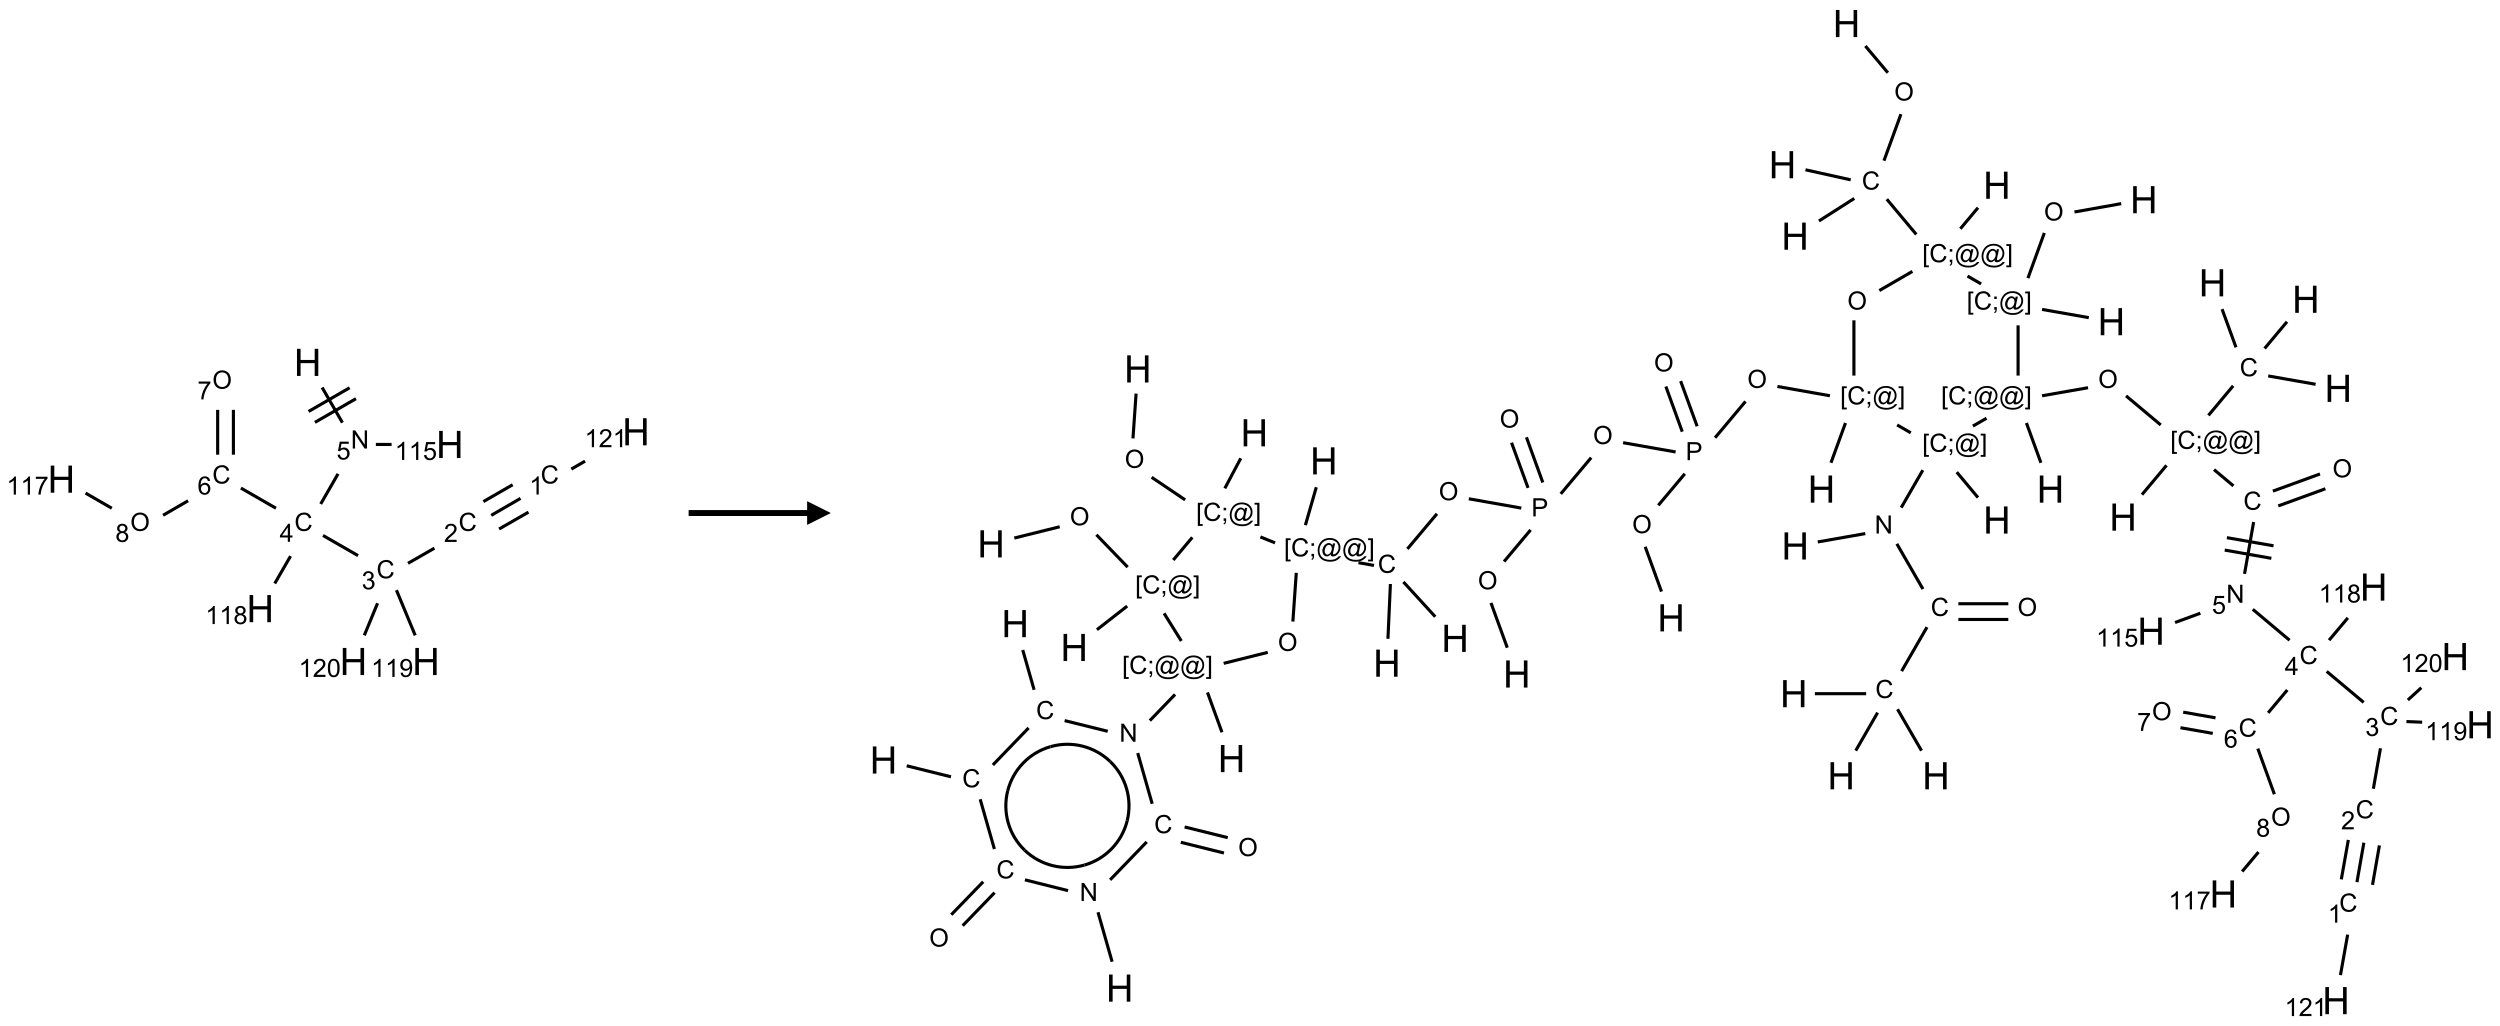 <?xml version="1.0" encoding="UTF-8"?>
<svg xmlns="http://www.w3.org/2000/svg" xmlns:xlink="http://www.w3.org/1999/xlink" width="1055" height="433" viewBox="0 0 1055 433">
<defs>
<g>
<g id="glyph-0-0">
<path d="M 2 0 L 2 -10 L 10 -10 L 10 0 Z M 2.25 -0.25 L 9.75 -0.25 L 9.75 -9.75 L 2.25 -9.75 Z M 2.25 -0.25 "/>
</g>
<g id="glyph-0-1">
<path d="M 1.281 0 L 1.281 -11.453 L 2.797 -11.453 L 2.797 -6.75 L 8.75 -6.75 L 8.75 -11.453 L 10.266 -11.453 L 10.266 0 L 8.75 0 L 8.75 -5.398 L 2.797 -5.398 L 2.797 0 Z M 1.281 0 "/>
</g>
<g id="glyph-1-0">
<path d="M 1.332 0 L 1.332 -6.668 L 6.668 -6.668 L 6.668 0 Z M 1.5 -0.168 L 6.5 -0.168 L 6.5 -6.5 L 1.5 -6.5 Z M 1.5 -0.168 "/>
</g>
<g id="glyph-1-1">
<path d="M 0.812 0 L 0.812 -7.637 L 1.848 -7.637 L 5.859 -1.641 L 5.859 -7.637 L 6.828 -7.637 L 6.828 0 L 5.793 0 L 1.781 -6 L 1.781 0 Z M 0.812 0 "/>
</g>
<g id="glyph-1-2">
<path d="M 0.441 -2 L 1.426 -2.082 C 1.5 -1.605 1.668 -1.242 1.934 -1.004 C 2.199 -0.762 2.52 -0.641 2.895 -0.641 C 3.348 -0.641 3.73 -0.812 4.043 -1.152 C 4.355 -1.492 4.512 -1.941 4.512 -2.504 C 4.512 -3.039 4.359 -3.461 4.059 -3.77 C 3.758 -4.078 3.367 -4.234 2.879 -4.234 C 2.578 -4.234 2.305 -4.164 2.062 -4.027 C 1.82 -3.891 1.629 -3.715 1.488 -3.496 L 0.609 -3.609 L 1.348 -7.531 L 5.145 -7.531 L 5.145 -6.637 L 2.098 -6.637 L 1.688 -4.582 C 2.145 -4.902 2.625 -5.062 3.129 -5.062 C 3.797 -5.062 4.359 -4.832 4.816 -4.371 C 5.277 -3.91 5.504 -3.312 5.504 -2.59 C 5.504 -1.898 5.305 -1.301 4.902 -0.797 C 4.41 -0.18 3.742 0.129 2.895 0.129 C 2.199 0.129 1.633 -0.062 1.195 -0.453 C 0.758 -0.844 0.504 -1.359 0.441 -2 Z M 0.441 -2 "/>
</g>
<g id="glyph-1-3">
<path d="M 6.27 -2.676 L 7.281 -2.422 C 7.07 -1.594 6.688 -0.961 6.137 -0.523 C 5.586 -0.086 4.914 0.129 4.121 0.129 C 3.297 0.129 2.629 -0.039 2.113 -0.371 C 1.598 -0.707 1.203 -1.191 0.934 -1.828 C 0.664 -2.465 0.531 -3.145 0.531 -3.875 C 0.531 -4.672 0.684 -5.363 0.988 -5.957 C 1.293 -6.547 1.723 -6.996 2.285 -7.305 C 2.844 -7.613 3.461 -7.766 4.137 -7.766 C 4.898 -7.766 5.543 -7.57 6.062 -7.184 C 6.582 -6.793 6.945 -6.246 7.152 -5.543 L 6.156 -5.309 C 5.98 -5.863 5.723 -6.266 5.387 -6.52 C 5.051 -6.773 4.625 -6.902 4.113 -6.902 C 3.527 -6.902 3.039 -6.762 2.645 -6.48 C 2.25 -6.199 1.973 -5.82 1.812 -5.348 C 1.652 -4.871 1.574 -4.383 1.574 -3.879 C 1.574 -3.23 1.668 -2.664 1.855 -2.18 C 2.047 -1.695 2.34 -1.332 2.738 -1.094 C 3.137 -0.855 3.57 -0.734 4.035 -0.734 C 4.602 -0.734 5.082 -0.898 5.473 -1.223 C 5.867 -1.551 6.133 -2.035 6.27 -2.676 Z M 6.27 -2.676 "/>
</g>
<g id="glyph-1-4">
<path d="M 3.449 0 L 3.449 -1.828 L 0.137 -1.828 L 0.137 -2.688 L 3.621 -7.637 L 4.387 -7.637 L 4.387 -2.688 L 5.418 -2.688 L 5.418 -1.828 L 4.387 -1.828 L 4.387 0 Z M 3.449 -2.688 L 3.449 -6.129 L 1.059 -2.688 Z M 3.449 -2.688 "/>
</g>
<g id="glyph-1-5">
<path d="M 0.449 -2.016 L 1.387 -2.141 C 1.492 -1.609 1.676 -1.227 1.934 -0.992 C 2.191 -0.758 2.508 -0.641 2.879 -0.641 C 3.32 -0.641 3.695 -0.793 3.996 -1.098 C 4.301 -1.402 4.453 -1.781 4.453 -2.234 C 4.453 -2.664 4.312 -3.02 4.031 -3.301 C 3.75 -3.578 3.391 -3.719 2.957 -3.719 C 2.781 -3.719 2.562 -3.684 2.297 -3.613 L 2.402 -4.438 C 2.465 -4.43 2.516 -4.426 2.551 -4.426 C 2.949 -4.426 3.312 -4.531 3.629 -4.738 C 3.949 -4.949 4.109 -5.27 4.109 -5.703 C 4.109 -6.047 3.992 -6.332 3.762 -6.559 C 3.527 -6.785 3.227 -6.895 2.859 -6.895 C 2.496 -6.895 2.191 -6.781 1.949 -6.551 C 1.707 -6.324 1.547 -5.98 1.48 -5.52 L 0.543 -5.688 C 0.656 -6.316 0.918 -6.805 1.324 -7.148 C 1.73 -7.492 2.234 -7.668 2.84 -7.668 C 3.254 -7.668 3.641 -7.578 3.988 -7.398 C 4.34 -7.219 4.609 -6.977 4.793 -6.668 C 4.98 -6.359 5.074 -6.031 5.074 -5.684 C 5.074 -5.352 4.984 -5.051 4.809 -4.781 C 4.629 -4.512 4.367 -4.297 4.02 -4.137 C 4.473 -4.031 4.824 -3.816 5.074 -3.488 C 5.324 -3.16 5.449 -2.75 5.449 -2.254 C 5.449 -1.59 5.203 -1.023 4.719 -0.559 C 4.234 -0.098 3.617 0.137 2.875 0.137 C 2.203 0.137 1.648 -0.062 1.207 -0.465 C 0.762 -0.863 0.512 -1.379 0.449 -2.016 Z M 0.449 -2.016 "/>
</g>
<g id="glyph-1-6">
<path d="M 5.371 -0.902 L 5.371 0 L 0.324 0 C 0.316 -0.227 0.352 -0.441 0.434 -0.652 C 0.562 -0.996 0.766 -1.332 1.051 -1.668 C 1.332 -2 1.742 -2.387 2.277 -2.824 C 3.105 -3.504 3.668 -4.043 3.957 -4.441 C 4.25 -4.84 4.395 -5.215 4.395 -5.566 C 4.395 -5.938 4.262 -6.254 3.996 -6.508 C 3.73 -6.762 3.387 -6.891 2.957 -6.891 C 2.508 -6.891 2.145 -6.754 1.875 -6.484 C 1.605 -6.215 1.469 -5.84 1.465 -5.359 L 0.5 -5.457 C 0.566 -6.176 0.812 -6.727 1.246 -7.102 C 1.676 -7.477 2.254 -7.668 2.98 -7.668 C 3.711 -7.668 4.293 -7.465 4.719 -7.059 C 5.145 -6.652 5.359 -6.148 5.359 -5.547 C 5.359 -5.242 5.297 -4.941 5.172 -4.645 C 5.047 -4.352 4.84 -4.039 4.551 -3.715 C 4.262 -3.387 3.777 -2.938 3.105 -2.371 C 2.543 -1.898 2.18 -1.578 2.02 -1.41 C 1.859 -1.242 1.73 -1.07 1.625 -0.902 Z M 5.371 -0.902 "/>
</g>
<g id="glyph-1-7">
<path d="M 3.973 0 L 3.035 0 L 3.035 -5.973 C 2.809 -5.758 2.516 -5.543 2.148 -5.328 C 1.781 -5.113 1.453 -4.953 1.16 -4.844 L 1.16 -5.75 C 1.684 -5.996 2.145 -6.297 2.535 -6.645 C 2.93 -6.996 3.207 -7.336 3.371 -7.668 L 3.973 -7.668 Z M 3.973 0 "/>
</g>
<g id="glyph-1-8">
<path d="M 0.582 -1.766 L 1.484 -1.848 C 1.562 -1.426 1.707 -1.117 1.922 -0.926 C 2.137 -0.734 2.414 -0.641 2.75 -0.641 C 3.039 -0.641 3.289 -0.707 3.508 -0.84 C 3.727 -0.973 3.902 -1.148 4.043 -1.367 C 4.18 -1.586 4.297 -1.887 4.391 -2.262 C 4.484 -2.637 4.531 -3.016 4.531 -3.406 C 4.531 -3.449 4.531 -3.512 4.527 -3.594 C 4.34 -3.297 4.082 -3.055 3.758 -2.867 C 3.434 -2.68 3.082 -2.59 2.703 -2.59 C 2.07 -2.59 1.535 -2.816 1.098 -3.277 C 0.66 -3.734 0.441 -4.34 0.441 -5.09 C 0.441 -5.863 0.672 -6.484 1.129 -6.957 C 1.586 -7.43 2.156 -7.668 2.844 -7.668 C 3.34 -7.668 3.793 -7.531 4.207 -7.266 C 4.617 -7 4.93 -6.617 5.145 -6.121 C 5.355 -5.629 5.465 -4.91 5.465 -3.973 C 5.465 -2.996 5.359 -2.223 5.145 -1.645 C 4.934 -1.066 4.617 -0.625 4.199 -0.324 C 3.781 -0.02 3.293 0.129 2.73 0.129 C 2.133 0.129 1.645 -0.035 1.266 -0.367 C 0.887 -0.699 0.66 -1.164 0.582 -1.766 Z M 4.422 -5.137 C 4.422 -5.676 4.277 -6.102 3.992 -6.418 C 3.707 -6.734 3.359 -6.891 2.957 -6.891 C 2.543 -6.891 2.18 -6.719 1.871 -6.379 C 1.562 -6.039 1.406 -5.598 1.406 -5.059 C 1.406 -4.57 1.555 -4.176 1.848 -3.871 C 2.141 -3.566 2.5 -3.418 2.934 -3.418 C 3.367 -3.418 3.723 -3.57 4.004 -3.871 C 4.281 -4.176 4.422 -4.598 4.422 -5.137 Z M 4.422 -5.137 "/>
</g>
<g id="glyph-1-9">
<path d="M 0.441 -3.766 C 0.441 -4.668 0.535 -5.395 0.723 -5.945 C 0.906 -6.496 1.184 -6.922 1.551 -7.219 C 1.918 -7.516 2.375 -7.668 2.934 -7.668 C 3.344 -7.668 3.703 -7.586 4.012 -7.418 C 4.32 -7.254 4.574 -7.016 4.777 -6.707 C 4.977 -6.395 5.137 -6.016 5.25 -5.57 C 5.363 -5.125 5.422 -4.523 5.422 -3.766 C 5.422 -2.871 5.328 -2.148 5.145 -1.598 C 4.961 -1.047 4.688 -0.621 4.32 -0.32 C 3.953 -0.02 3.492 0.129 2.934 0.129 C 2.195 0.129 1.617 -0.133 1.199 -0.66 C 0.695 -1.297 0.441 -2.332 0.441 -3.766 Z M 1.406 -3.766 C 1.406 -2.512 1.555 -1.68 1.848 -1.262 C 2.141 -0.848 2.5 -0.641 2.934 -0.641 C 3.363 -0.641 3.727 -0.848 4.02 -1.266 C 4.312 -1.684 4.457 -2.516 4.457 -3.766 C 4.457 -5.023 4.312 -5.859 4.02 -6.27 C 3.727 -6.684 3.359 -6.891 2.922 -6.891 C 2.492 -6.891 2.148 -6.707 1.891 -6.344 C 1.566 -5.879 1.406 -5.02 1.406 -3.766 Z M 1.406 -3.766 "/>
</g>
<g id="glyph-1-10">
<path d="M 5.309 -5.766 L 4.375 -5.691 C 4.293 -6.059 4.172 -6.328 4.02 -6.496 C 3.766 -6.762 3.453 -6.895 3.082 -6.895 C 2.785 -6.895 2.523 -6.812 2.297 -6.645 C 2 -6.43 1.77 -6.117 1.598 -5.703 C 1.43 -5.289 1.34 -4.703 1.332 -3.938 C 1.559 -4.281 1.836 -4.535 2.16 -4.703 C 2.488 -4.871 2.828 -4.953 3.188 -4.953 C 3.812 -4.953 4.344 -4.723 4.785 -4.262 C 5.223 -3.801 5.441 -3.207 5.441 -2.48 C 5.441 -2 5.34 -1.555 5.133 -1.145 C 4.926 -0.73 4.641 -0.418 4.281 -0.199 C 3.922 0.02 3.512 0.129 3.051 0.129 C 2.27 0.129 1.633 -0.156 1.141 -0.73 C 0.648 -1.305 0.402 -2.254 0.402 -3.574 C 0.402 -5.051 0.672 -6.121 1.219 -6.793 C 1.695 -7.375 2.336 -7.668 3.141 -7.668 C 3.742 -7.668 4.234 -7.5 4.617 -7.16 C 5 -6.824 5.23 -6.359 5.309 -5.766 Z M 1.48 -2.473 C 1.48 -2.152 1.547 -1.844 1.684 -1.547 C 1.82 -1.25 2.016 -1.027 2.262 -0.871 C 2.508 -0.719 2.766 -0.641 3.035 -0.641 C 3.434 -0.641 3.773 -0.801 4.059 -1.121 C 4.344 -1.441 4.484 -1.875 4.484 -2.422 C 4.484 -2.949 4.344 -3.367 4.062 -3.668 C 3.781 -3.973 3.426 -4.125 3 -4.125 C 2.578 -4.125 2.219 -3.973 1.922 -3.668 C 1.625 -3.363 1.48 -2.969 1.48 -2.473 Z M 1.48 -2.473 "/>
</g>
<g id="glyph-1-11">
<path d="M 0.516 -3.719 C 0.516 -4.984 0.855 -5.977 1.535 -6.695 C 2.215 -7.414 3.094 -7.77 4.172 -7.77 C 4.875 -7.77 5.512 -7.602 6.078 -7.266 C 6.645 -6.93 7.074 -6.461 7.371 -5.855 C 7.668 -5.254 7.816 -4.57 7.816 -3.809 C 7.816 -3.035 7.66 -2.34 7.348 -1.73 C 7.035 -1.117 6.594 -0.656 6.02 -0.34 C 5.449 -0.027 4.828 0.129 4.168 0.129 C 3.449 0.129 2.805 -0.043 2.238 -0.391 C 1.672 -0.738 1.246 -1.211 0.953 -1.812 C 0.66 -2.414 0.516 -3.047 0.516 -3.719 Z M 1.559 -3.703 C 1.559 -2.781 1.805 -2.059 2.301 -1.527 C 2.793 -1 3.414 -0.734 4.16 -0.734 C 4.922 -0.734 5.547 -1 6.039 -1.535 C 6.531 -2.07 6.777 -2.828 6.777 -3.812 C 6.777 -4.434 6.672 -4.977 6.461 -5.441 C 6.25 -5.902 5.945 -6.262 5.539 -6.52 C 5.133 -6.773 4.68 -6.902 4.176 -6.902 C 3.461 -6.902 2.848 -6.656 2.332 -6.164 C 1.816 -5.672 1.559 -4.852 1.559 -3.703 Z M 1.559 -3.703 "/>
</g>
<g id="glyph-1-12">
<path d="M 0.504 -6.637 L 0.504 -7.535 L 5.449 -7.535 L 5.449 -6.809 C 4.961 -6.289 4.48 -5.602 4.004 -4.746 C 3.527 -3.887 3.156 -3.004 2.895 -2.098 C 2.707 -1.461 2.59 -0.762 2.535 0 L 1.574 0 C 1.582 -0.602 1.703 -1.328 1.926 -2.176 C 2.152 -3.027 2.477 -3.848 2.898 -4.637 C 3.32 -5.426 3.77 -6.094 4.246 -6.637 Z M 0.504 -6.637 "/>
</g>
<g id="glyph-1-13">
<path d="M 1.887 -4.141 C 1.496 -4.281 1.207 -4.484 1.02 -4.75 C 0.832 -5.016 0.738 -5.328 0.738 -5.699 C 0.738 -6.254 0.938 -6.719 1.34 -7.098 C 1.738 -7.477 2.27 -7.668 2.934 -7.668 C 3.598 -7.668 4.137 -7.473 4.543 -7.086 C 4.949 -6.699 5.152 -6.227 5.152 -5.672 C 5.152 -5.316 5.059 -5.008 4.871 -4.746 C 4.688 -4.484 4.406 -4.281 4.027 -4.141 C 4.496 -3.988 4.852 -3.742 5.098 -3.402 C 5.34 -3.062 5.465 -2.656 5.465 -2.184 C 5.465 -1.531 5.234 -0.98 4.77 -0.535 C 4.309 -0.09 3.703 0.129 2.949 0.129 C 2.195 0.129 1.586 -0.094 1.125 -0.539 C 0.664 -0.984 0.434 -1.543 0.434 -2.207 C 0.434 -2.703 0.559 -3.121 0.809 -3.457 C 1.062 -3.793 1.422 -4.02 1.887 -4.141 Z M 1.699 -5.73 C 1.699 -5.367 1.812 -5.074 2.047 -4.844 C 2.281 -4.613 2.582 -4.5 2.953 -4.5 C 3.312 -4.5 3.609 -4.613 3.84 -4.84 C 4.07 -5.066 4.188 -5.348 4.188 -5.676 C 4.188 -6.02 4.07 -6.309 3.832 -6.543 C 3.594 -6.777 3.297 -6.895 2.941 -6.895 C 2.586 -6.895 2.289 -6.781 2.051 -6.551 C 1.816 -6.324 1.699 -6.047 1.699 -5.73 Z M 1.395 -2.203 C 1.395 -1.938 1.461 -1.676 1.586 -1.426 C 1.711 -1.176 1.902 -0.984 2.152 -0.848 C 2.402 -0.711 2.672 -0.641 2.957 -0.641 C 3.406 -0.641 3.777 -0.785 4.066 -1.074 C 4.359 -1.363 4.504 -1.727 4.504 -2.172 C 4.504 -2.625 4.355 -2.996 4.055 -3.293 C 3.754 -3.586 3.379 -3.734 2.926 -3.734 C 2.484 -3.734 2.121 -3.59 1.832 -3.297 C 1.543 -3.004 1.395 -2.641 1.395 -2.203 Z M 1.395 -2.203 "/>
</g>
<g id="glyph-1-14">
<path d="M 0.723 2.121 L 0.723 -7.637 L 2.793 -7.637 L 2.793 -6.859 L 1.66 -6.859 L 1.66 1.344 L 2.793 1.344 L 2.793 2.121 Z M 0.723 2.121 "/>
</g>
<g id="glyph-1-15">
<path d="M 0.949 -4.465 L 0.949 -5.531 L 2.016 -5.531 L 2.016 -4.465 Z M 0.949 0 L 0.949 -1.066 L 2.016 -1.066 L 2.016 0 C 2.016 0.391 1.945 0.711 1.809 0.949 C 1.668 1.191 1.449 1.379 1.145 1.512 L 0.887 1.109 C 1.082 1.023 1.23 0.895 1.324 0.727 C 1.418 0.559 1.469 0.316 1.48 0 Z M 0.949 0 "/>
</g>
<g id="glyph-1-16">
<path d="M 6.047 -0.848 C 5.82 -0.59 5.57 -0.379 5.289 -0.223 C 5.008 -0.062 4.73 0.016 4.449 0.016 C 4.141 0.016 3.84 -0.074 3.547 -0.254 C 3.254 -0.434 3.02 -0.715 2.836 -1.09 C 2.652 -1.465 2.562 -1.875 2.562 -2.324 C 2.562 -2.875 2.703 -3.43 2.988 -3.98 C 3.27 -4.535 3.621 -4.953 4.043 -5.23 C 4.461 -5.508 4.871 -5.645 5.266 -5.645 C 5.566 -5.645 5.855 -5.566 6.129 -5.41 C 6.402 -5.25 6.641 -5.012 6.84 -4.688 L 7.016 -5.496 L 7.949 -5.496 L 7.199 -2 C 7.094 -1.516 7.043 -1.246 7.043 -1.191 C 7.043 -1.098 7.078 -1.02 7.148 -0.949 C 7.219 -0.883 7.305 -0.848 7.406 -0.848 C 7.59 -0.848 7.832 -0.953 8.129 -1.168 C 8.527 -1.445 8.84 -1.816 9.07 -2.285 C 9.301 -2.75 9.418 -3.234 9.418 -3.73 C 9.418 -4.309 9.27 -4.852 8.973 -5.355 C 8.676 -5.859 8.23 -6.262 7.645 -6.562 C 7.055 -6.863 6.406 -7.016 5.691 -7.016 C 4.879 -7.016 4.137 -6.824 3.465 -6.445 C 2.793 -6.066 2.273 -5.52 1.902 -4.809 C 1.535 -4.098 1.348 -3.34 1.348 -2.527 C 1.348 -1.676 1.535 -0.941 1.902 -0.328 C 2.273 0.285 2.809 0.742 3.508 1.035 C 4.207 1.328 4.984 1.473 5.832 1.473 C 6.742 1.473 7.504 1.32 8.121 1.016 C 8.734 0.711 9.195 0.34 9.5 -0.098 L 10.441 -0.098 C 10.266 0.266 9.961 0.637 9.531 1.016 C 9.102 1.395 8.59 1.695 7.996 1.914 C 7.402 2.133 6.688 2.246 5.848 2.246 C 5.078 2.246 4.367 2.145 3.715 1.949 C 3.066 1.75 2.512 1.453 2.051 1.055 C 1.594 0.656 1.25 0.199 1.016 -0.316 C 0.723 -0.973 0.578 -1.684 0.578 -2.441 C 0.578 -3.289 0.75 -4.098 1.098 -4.863 C 1.523 -5.805 2.125 -6.527 2.902 -7.027 C 3.684 -7.527 4.629 -7.777 5.738 -7.777 C 6.602 -7.777 7.375 -7.602 8.059 -7.246 C 8.746 -6.895 9.285 -6.371 9.684 -5.672 C 10.02 -5.07 10.188 -4.418 10.188 -3.715 C 10.188 -2.707 9.832 -1.812 9.125 -1.031 C 8.492 -0.328 7.801 0.02 7.051 0.02 C 6.812 0.02 6.617 -0.016 6.473 -0.09 C 6.324 -0.16 6.215 -0.266 6.145 -0.402 C 6.102 -0.488 6.066 -0.637 6.047 -0.848 Z M 3.527 -2.262 C 3.527 -1.785 3.641 -1.414 3.863 -1.152 C 4.09 -0.887 4.348 -0.754 4.641 -0.754 C 4.836 -0.754 5.039 -0.812 5.254 -0.93 C 5.469 -1.047 5.676 -1.219 5.871 -1.449 C 6.066 -1.676 6.23 -1.969 6.355 -2.32 C 6.48 -2.672 6.543 -3.027 6.543 -3.379 C 6.543 -3.852 6.426 -4.219 6.191 -4.48 C 5.957 -4.738 5.672 -4.871 5.332 -4.871 C 5.109 -4.871 4.902 -4.812 4.707 -4.699 C 4.512 -4.586 4.32 -4.406 4.137 -4.156 C 3.953 -3.906 3.805 -3.602 3.691 -3.246 C 3.582 -2.887 3.527 -2.559 3.527 -2.262 Z M 3.527 -2.262 "/>
</g>
<g id="glyph-1-17">
<path d="M 2.27 2.121 L 0.203 2.121 L 0.203 1.344 L 1.332 1.344 L 1.332 -6.859 L 0.203 -6.859 L 0.203 -7.637 L 2.27 -7.637 Z M 2.27 2.121 "/>
</g>
<g id="glyph-1-18">
<path d="M 0.824 0 L 0.824 -7.637 L 3.703 -7.637 C 4.211 -7.637 4.598 -7.609 4.863 -7.562 C 5.238 -7.5 5.555 -7.383 5.809 -7.207 C 6.062 -7.031 6.266 -6.785 6.418 -6.469 C 6.574 -6.152 6.652 -5.805 6.652 -5.426 C 6.652 -4.777 6.445 -4.227 6.031 -3.777 C 5.617 -3.328 4.871 -3.105 3.793 -3.105 L 1.832 -3.105 L 1.832 0 Z M 1.832 -4.004 L 3.809 -4.004 C 4.461 -4.004 4.922 -4.125 5.199 -4.371 C 5.473 -4.613 5.609 -4.953 5.609 -5.395 C 5.609 -5.715 5.527 -5.988 5.367 -6.215 C 5.207 -6.441 4.992 -6.594 4.73 -6.668 C 4.559 -6.711 4.246 -6.734 3.785 -6.734 L 1.832 -6.734 Z M 1.832 -4.004 "/>
</g>
</g>
</defs>
<path fill="none" stroke-width="0.033" stroke-linecap="butt" stroke-linejoin="miter" stroke="rgb(0%, 0%, 0%)" stroke-opacity="1" stroke-miterlimit="10" d="M 2.751 0.265 L 2.965 0.636 " transform="matrix(40, 0, 0, 40, 25.895, 152.92)"/>
<path fill="none" stroke-width="0.033" stroke-linecap="butt" stroke-linejoin="miter" stroke="rgb(0%, 0%, 0%)" stroke-opacity="1" stroke-miterlimit="10" d="M 2.675 0.633 L 3.108 0.383 " transform="matrix(40, 0, 0, 40, 25.895, 152.92)"/>
<path fill="none" stroke-width="0.033" stroke-linecap="butt" stroke-linejoin="miter" stroke="rgb(0%, 0%, 0%)" stroke-opacity="1" stroke-miterlimit="10" d="M 2.608 0.518 L 3.041 0.268 " transform="matrix(40, 0, 0, 40, 25.895, 152.92)"/>
<path fill="none" stroke-width="0.033" stroke-linecap="butt" stroke-linejoin="miter" stroke="rgb(0%, 0%, 0%)" stroke-opacity="1" stroke-miterlimit="10" d="M 2.919 1.176 L 2.736 1.494 " transform="matrix(40, 0, 0, 40, 25.895, 152.92)"/>
<path fill="none" stroke-width="0.033" stroke-linecap="butt" stroke-linejoin="miter" stroke="rgb(0%, 0%, 0%)" stroke-opacity="1" stroke-miterlimit="10" d="M 2.76 1.826 L 3.13 2.039 " transform="matrix(40, 0, 0, 40, 25.895, 152.92)"/>
<path fill="none" stroke-width="0.033" stroke-linecap="butt" stroke-linejoin="miter" stroke="rgb(0%, 0%, 0%)" stroke-opacity="1" stroke-miterlimit="10" d="M 3.657 2.12 L 3.936 1.96 " transform="matrix(40, 0, 0, 40, 25.895, 152.92)"/>
<path fill="none" stroke-width="0.033" stroke-linecap="butt" stroke-linejoin="miter" stroke="rgb(0%, 0%, 0%)" stroke-opacity="1" stroke-miterlimit="10" d="M 4.535 1.614 L 4.844 1.435 " transform="matrix(40, 0, 0, 40, 25.895, 152.92)"/>
<path fill="none" stroke-width="0.033" stroke-linecap="butt" stroke-linejoin="miter" stroke="rgb(0%, 0%, 0%)" stroke-opacity="1" stroke-miterlimit="10" d="M 4.618 1.758 L 4.928 1.58 " transform="matrix(40, 0, 0, 40, 25.895, 152.92)"/>
<path fill="none" stroke-width="0.033" stroke-linecap="butt" stroke-linejoin="miter" stroke="rgb(0%, 0%, 0%)" stroke-opacity="1" stroke-miterlimit="10" d="M 4.452 1.469 L 4.761 1.291 " transform="matrix(40, 0, 0, 40, 25.895, 152.92)"/>
<path fill="none" stroke-width="0.033" stroke-linecap="butt" stroke-linejoin="miter" stroke="rgb(0%, 0%, 0%)" stroke-opacity="1" stroke-miterlimit="10" d="M 5.38 1.126 L 5.525 1.042 " transform="matrix(40, 0, 0, 40, 25.895, 152.92)"/>
<path fill="none" stroke-width="0.033" stroke-linecap="butt" stroke-linejoin="miter" stroke="rgb(0%, 0%, 0%)" stroke-opacity="1" stroke-miterlimit="10" d="M 3.535 2.403 L 3.733 2.88 " transform="matrix(40, 0, 0, 40, 25.895, 152.92)"/>
<path fill="none" stroke-width="0.033" stroke-linecap="butt" stroke-linejoin="miter" stroke="rgb(0%, 0%, 0%)" stroke-opacity="1" stroke-miterlimit="10" d="M 3.336 2.541 L 3.196 2.88 " transform="matrix(40, 0, 0, 40, 25.895, 152.92)"/>
<path fill="none" stroke-width="0.033" stroke-linecap="butt" stroke-linejoin="miter" stroke="rgb(0%, 0%, 0%)" stroke-opacity="1" stroke-miterlimit="10" d="M 2.264 1.539 L 1.894 1.326 " transform="matrix(40, 0, 0, 40, 25.895, 152.92)"/>
<path fill="none" stroke-width="0.033" stroke-linecap="butt" stroke-linejoin="miter" stroke="rgb(0%, 0%, 0%)" stroke-opacity="1" stroke-miterlimit="10" d="M 1.815 0.974 L 1.815 0.501 " transform="matrix(40, 0, 0, 40, 25.895, 152.92)"/>
<path fill="none" stroke-width="0.033" stroke-linecap="butt" stroke-linejoin="miter" stroke="rgb(0%, 0%, 0%)" stroke-opacity="1" stroke-miterlimit="10" d="M 1.649 0.974 L 1.649 0.501 " transform="matrix(40, 0, 0, 40, 25.895, 152.92)"/>
<path fill="none" stroke-width="0.033" stroke-linecap="butt" stroke-linejoin="miter" stroke="rgb(0%, 0%, 0%)" stroke-opacity="1" stroke-miterlimit="10" d="M 1.337 1.46 L 1.073 1.613 " transform="matrix(40, 0, 0, 40, 25.895, 152.92)"/>
<path fill="none" stroke-width="0.033" stroke-linecap="butt" stroke-linejoin="miter" stroke="rgb(0%, 0%, 0%)" stroke-opacity="1" stroke-miterlimit="10" d="M 0.532 1.539 L 0.255 1.379 " transform="matrix(40, 0, 0, 40, 25.895, 152.92)"/>
<path fill="none" stroke-width="0.033" stroke-linecap="butt" stroke-linejoin="miter" stroke="rgb(0%, 0%, 0%)" stroke-opacity="1" stroke-miterlimit="10" d="M 2.418 2.044 L 2.251 2.333 " transform="matrix(40, 0, 0, 40, 25.895, 152.92)"/>
<path fill="none" stroke-width="0.033" stroke-linecap="butt" stroke-linejoin="miter" stroke="rgb(0%, 0%, 0%)" stroke-opacity="1" stroke-miterlimit="10" d="M 3.318 0.866 L 3.484 0.866 " transform="matrix(40, 0, 0, 40, 25.895, 152.92)"/>
<g fill="rgb(0%, 0%, 0%)" fill-opacity="1">
<use xlink:href="#glyph-0-1" x="124.047" y="158.648"/>
</g>
<g fill="rgb(0%, 0%, 0%)" fill-opacity="1">
<use xlink:href="#glyph-1-1" x="148.055" y="189.273"/>
</g>
<g fill="rgb(0%, 0%, 0%)" fill-opacity="1">
<use xlink:href="#glyph-1-2" x="142.023" y="193.91"/>
</g>
<g fill="rgb(0%, 0%, 0%)" fill-opacity="1">
<use xlink:href="#glyph-1-3" x="124.227" y="224.047"/>
</g>
<g fill="rgb(0%, 0%, 0%)" fill-opacity="1">
<use xlink:href="#glyph-1-4" x="118.004" y="228.652"/>
</g>
<g fill="rgb(0%, 0%, 0%)" fill-opacity="1">
<use xlink:href="#glyph-1-3" x="158.867" y="244.047"/>
</g>
<g fill="rgb(0%, 0%, 0%)" fill-opacity="1">
<use xlink:href="#glyph-1-5" x="152.613" y="248.684"/>
</g>
<g fill="rgb(0%, 0%, 0%)" fill-opacity="1">
<use xlink:href="#glyph-1-3" x="193.508" y="224.047"/>
</g>
<g fill="rgb(0%, 0%, 0%)" fill-opacity="1">
<use xlink:href="#glyph-1-6" x="187.336" y="228.684"/>
</g>
<g fill="rgb(0%, 0%, 0%)" fill-opacity="1">
<use xlink:href="#glyph-1-3" x="228.148" y="204.047"/>
</g>
<g fill="rgb(0%, 0%, 0%)" fill-opacity="1">
<use xlink:href="#glyph-1-7" x="223.371" y="208.684"/>
</g>
<g fill="rgb(0%, 0%, 0%)" fill-opacity="1">
<use xlink:href="#glyph-0-1" x="262.609" y="187.93"/>
</g>
<g fill="rgb(0%, 0%, 0%)" fill-opacity="1">
<use xlink:href="#glyph-1-7" x="246.715" y="188.723"/>
<use xlink:href="#glyph-1-6" x="252.647" y="188.723"/>
<use xlink:href="#glyph-1-7" x="258.579" y="188.723"/>
</g>
<g fill="rgb(0%, 0%, 0%)" fill-opacity="1">
<use xlink:href="#glyph-0-1" x="173.992" y="284.883"/>
</g>
<g fill="rgb(0%, 0%, 0%)" fill-opacity="1">
<use xlink:href="#glyph-1-7" x="156.609" y="285.676"/>
<use xlink:href="#glyph-1-7" x="162.542" y="285.676"/>
<use xlink:href="#glyph-1-8" x="168.474" y="285.676"/>
</g>
<g fill="rgb(0%, 0%, 0%)" fill-opacity="1">
<use xlink:href="#glyph-0-1" x="143.379" y="284.883"/>
</g>
<g fill="rgb(0%, 0%, 0%)" fill-opacity="1">
<use xlink:href="#glyph-1-7" x="126.039" y="285.676"/>
<use xlink:href="#glyph-1-6" x="131.971" y="285.676"/>
<use xlink:href="#glyph-1-9" x="137.904" y="285.676"/>
</g>
<g fill="rgb(0%, 0%, 0%)" fill-opacity="1">
<use xlink:href="#glyph-1-3" x="89.582" y="204.047"/>
</g>
<g fill="rgb(0%, 0%, 0%)" fill-opacity="1">
<use xlink:href="#glyph-1-10" x="83.336" y="208.684"/>
</g>
<g fill="rgb(0%, 0%, 0%)" fill-opacity="1">
<use xlink:href="#glyph-1-11" x="89.598" y="164.051"/>
</g>
<g fill="rgb(0%, 0%, 0%)" fill-opacity="1">
<use xlink:href="#glyph-1-12" x="83.332" y="168.555"/>
</g>
<g fill="rgb(0%, 0%, 0%)" fill-opacity="1">
<use xlink:href="#glyph-1-11" x="54.957" y="224.051"/>
</g>
<g fill="rgb(0%, 0%, 0%)" fill-opacity="1">
<use xlink:href="#glyph-1-13" x="48.676" y="228.684"/>
</g>
<g fill="rgb(0%, 0%, 0%)" fill-opacity="1">
<use xlink:href="#glyph-0-1" x="20.121" y="207.93"/>
</g>
<g fill="rgb(0%, 0%, 0%)" fill-opacity="1">
<use xlink:href="#glyph-1-7" x="2.754" y="208.723"/>
<use xlink:href="#glyph-1-7" x="8.686" y="208.723"/>
<use xlink:href="#glyph-1-12" x="14.618" y="208.723"/>
</g>
<g fill="rgb(0%, 0%, 0%)" fill-opacity="1">
<use xlink:href="#glyph-0-1" x="104.047" y="262.57"/>
</g>
<g fill="rgb(0%, 0%, 0%)" fill-opacity="1">
<use xlink:href="#glyph-1-7" x="86.664" y="263.363"/>
<use xlink:href="#glyph-1-7" x="92.596" y="263.363"/>
<use xlink:href="#glyph-1-13" x="98.529" y="263.363"/>
</g>
<g fill="rgb(0%, 0%, 0%)" fill-opacity="1">
<use xlink:href="#glyph-0-1" x="184.047" y="193.289"/>
</g>
<g fill="rgb(0%, 0%, 0%)" fill-opacity="1">
<use xlink:href="#glyph-1-7" x="166.621" y="194.082"/>
<use xlink:href="#glyph-1-7" x="172.553" y="194.082"/>
<use xlink:href="#glyph-1-2" x="178.486" y="194.082"/>
</g>
<path fill-rule="nonzero" fill="rgb(0%, 0%, 0%)" fill-opacity="1" d="M 290.605 217.75 L 340.605 217.75 L 340.605 221.5 L 350.605 216.5 L 340.605 211.5 L 340.605 215.25 L 290.605 215.25 "/>
<path fill="none" stroke-width="0.033" stroke-linecap="butt" stroke-linejoin="miter" stroke="rgb(0%, 0%, 0%)" stroke-opacity="1" stroke-miterlimit="10" d="M 10.359 0.237 L 10.596 0.519 " transform="matrix(40, 0, 0, 40, 372.832, 9.934)"/>
<path fill="none" stroke-width="0.033" stroke-linecap="butt" stroke-linejoin="miter" stroke="rgb(0%, 0%, 0%)" stroke-opacity="1" stroke-miterlimit="10" d="M 10.734 0.956 L 10.555 1.447 " transform="matrix(40, 0, 0, 40, 372.832, 9.934)"/>
<path fill="none" stroke-width="0.033" stroke-linecap="butt" stroke-linejoin="miter" stroke="rgb(0%, 0%, 0%)" stroke-opacity="1" stroke-miterlimit="10" d="M 10.242 1.845 L 9.869 2.083 " transform="matrix(40, 0, 0, 40, 372.832, 9.934)"/>
<path fill="none" stroke-width="0.033" stroke-linecap="butt" stroke-linejoin="miter" stroke="rgb(0%, 0%, 0%)" stroke-opacity="1" stroke-miterlimit="10" d="M 10.204 1.649 L 9.727 1.543 " transform="matrix(40, 0, 0, 40, 372.832, 9.934)"/>
<path fill="none" stroke-width="0.033" stroke-linecap="butt" stroke-linejoin="miter" stroke="rgb(0%, 0%, 0%)" stroke-opacity="1" stroke-miterlimit="10" d="M 10.585 1.853 L 10.896 2.225 " transform="matrix(40, 0, 0, 40, 372.832, 9.934)"/>
<path fill="none" stroke-width="0.033" stroke-linecap="butt" stroke-linejoin="miter" stroke="rgb(0%, 0%, 0%)" stroke-opacity="1" stroke-miterlimit="10" d="M 11.361 2.165 L 11.547 1.943 " transform="matrix(40, 0, 0, 40, 372.832, 9.934)"/>
<path fill="none" stroke-width="0.033" stroke-linecap="butt" stroke-linejoin="miter" stroke="rgb(0%, 0%, 0%)" stroke-opacity="1" stroke-miterlimit="10" d="M 10.855 2.615 L 10.506 2.817 " transform="matrix(40, 0, 0, 40, 372.832, 9.934)"/>
<path fill="none" stroke-width="0.033" stroke-linecap="butt" stroke-linejoin="miter" stroke="rgb(0%, 0%, 0%)" stroke-opacity="1" stroke-miterlimit="10" d="M 10.238 3.131 L 10.238 3.714 " transform="matrix(40, 0, 0, 40, 372.832, 9.934)"/>
<path fill="none" stroke-width="0.033" stroke-linecap="butt" stroke-linejoin="miter" stroke="rgb(0%, 0%, 0%)" stroke-opacity="1" stroke-miterlimit="10" d="M 10.149 4.214 L 9.996 4.634 " transform="matrix(40, 0, 0, 40, 372.832, 9.934)"/>
<path fill="none" stroke-width="0.033" stroke-linecap="butt" stroke-linejoin="miter" stroke="rgb(0%, 0%, 0%)" stroke-opacity="1" stroke-miterlimit="10" d="M 9.985 3.927 L 9.431 3.829 " transform="matrix(40, 0, 0, 40, 372.832, 9.934)"/>
<path fill="none" stroke-width="0.033" stroke-linecap="butt" stroke-linejoin="miter" stroke="rgb(0%, 0%, 0%)" stroke-opacity="1" stroke-miterlimit="10" d="M 9.094 3.987 L 8.773 4.37 " transform="matrix(40, 0, 0, 40, 372.832, 9.934)"/>
<path fill="none" stroke-width="0.033" stroke-linecap="butt" stroke-linejoin="miter" stroke="rgb(0%, 0%, 0%)" stroke-opacity="1" stroke-miterlimit="10" d="M 8.584 4.249 L 8.41 3.772 " transform="matrix(40, 0, 0, 40, 372.832, 9.934)"/>
<path fill="none" stroke-width="0.033" stroke-linecap="butt" stroke-linejoin="miter" stroke="rgb(0%, 0%, 0%)" stroke-opacity="1" stroke-miterlimit="10" d="M 8.427 4.306 L 8.254 3.829 " transform="matrix(40, 0, 0, 40, 372.832, 9.934)"/>
<path fill="none" stroke-width="0.033" stroke-linecap="butt" stroke-linejoin="miter" stroke="rgb(0%, 0%, 0%)" stroke-opacity="1" stroke-miterlimit="10" d="M 8.454 4.75 L 8.174 5.083 " transform="matrix(40, 0, 0, 40, 372.832, 9.934)"/>
<path fill="none" stroke-width="0.033" stroke-linecap="butt" stroke-linejoin="miter" stroke="rgb(0%, 0%, 0%)" stroke-opacity="1" stroke-miterlimit="10" d="M 8.036 5.52 L 8.208 5.993 " transform="matrix(40, 0, 0, 40, 372.832, 9.934)"/>
<path fill="none" stroke-width="0.033" stroke-linecap="butt" stroke-linejoin="miter" stroke="rgb(0%, 0%, 0%)" stroke-opacity="1" stroke-miterlimit="10" d="M 8.357 4.52 L 7.803 4.422 " transform="matrix(40, 0, 0, 40, 372.832, 9.934)"/>
<path fill="none" stroke-width="0.033" stroke-linecap="butt" stroke-linejoin="miter" stroke="rgb(0%, 0%, 0%)" stroke-opacity="1" stroke-miterlimit="10" d="M 7.466 4.58 L 7.145 4.962 " transform="matrix(40, 0, 0, 40, 372.832, 9.934)"/>
<path fill="none" stroke-width="0.033" stroke-linecap="butt" stroke-linejoin="miter" stroke="rgb(0%, 0%, 0%)" stroke-opacity="1" stroke-miterlimit="10" d="M 6.956 4.842 L 6.783 4.365 " transform="matrix(40, 0, 0, 40, 372.832, 9.934)"/>
<path fill="none" stroke-width="0.033" stroke-linecap="butt" stroke-linejoin="miter" stroke="rgb(0%, 0%, 0%)" stroke-opacity="1" stroke-miterlimit="10" d="M 6.8 4.899 L 6.626 4.422 " transform="matrix(40, 0, 0, 40, 372.832, 9.934)"/>
<path fill="none" stroke-width="0.033" stroke-linecap="butt" stroke-linejoin="miter" stroke="rgb(0%, 0%, 0%)" stroke-opacity="1" stroke-miterlimit="10" d="M 6.827 5.342 L 6.547 5.676 " transform="matrix(40, 0, 0, 40, 372.832, 9.934)"/>
<path fill="none" stroke-width="0.033" stroke-linecap="butt" stroke-linejoin="miter" stroke="rgb(0%, 0%, 0%)" stroke-opacity="1" stroke-miterlimit="10" d="M 6.409 6.112 L 6.581 6.585 " transform="matrix(40, 0, 0, 40, 372.832, 9.934)"/>
<path fill="none" stroke-width="0.033" stroke-linecap="butt" stroke-linejoin="miter" stroke="rgb(0%, 0%, 0%)" stroke-opacity="1" stroke-miterlimit="10" d="M 6.729 5.112 L 6.175 5.014 " transform="matrix(40, 0, 0, 40, 372.832, 9.934)"/>
<path fill="none" stroke-width="0.033" stroke-linecap="butt" stroke-linejoin="miter" stroke="rgb(0%, 0%, 0%)" stroke-opacity="1" stroke-miterlimit="10" d="M 5.839 5.172 L 5.527 5.543 " transform="matrix(40, 0, 0, 40, 372.832, 9.934)"/>
<path fill="none" stroke-width="0.033" stroke-linecap="butt" stroke-linejoin="miter" stroke="rgb(0%, 0%, 0%)" stroke-opacity="1" stroke-miterlimit="10" d="M 5.348 5.913 L 5.322 6.491 " transform="matrix(40, 0, 0, 40, 372.832, 9.934)"/>
<path fill="none" stroke-width="0.033" stroke-linecap="butt" stroke-linejoin="miter" stroke="rgb(0%, 0%, 0%)" stroke-opacity="1" stroke-miterlimit="10" d="M 5.485 5.891 L 5.821 6.258 " transform="matrix(40, 0, 0, 40, 372.832, 9.934)"/>
<path fill="none" stroke-width="0.033" stroke-linecap="butt" stroke-linejoin="miter" stroke="rgb(0%, 0%, 0%)" stroke-opacity="1" stroke-miterlimit="10" d="M 5.175 5.717 L 5.011 5.688 " transform="matrix(40, 0, 0, 40, 372.832, 9.934)"/>
<path fill="none" stroke-width="0.033" stroke-linecap="butt" stroke-linejoin="miter" stroke="rgb(0%, 0%, 0%)" stroke-opacity="1" stroke-miterlimit="10" d="M 4.451 5.292 L 4.566 4.892 " transform="matrix(40, 0, 0, 40, 372.832, 9.934)"/>
<path fill="none" stroke-width="0.033" stroke-linecap="butt" stroke-linejoin="miter" stroke="rgb(0%, 0%, 0%)" stroke-opacity="1" stroke-miterlimit="10" d="M 4.355 5.795 L 4.319 6.309 " transform="matrix(40, 0, 0, 40, 372.832, 9.934)"/>
<path fill="none" stroke-width="0.033" stroke-linecap="butt" stroke-linejoin="miter" stroke="rgb(0%, 0%, 0%)" stroke-opacity="1" stroke-miterlimit="10" d="M 4.054 6.634 L 3.589 6.75 " transform="matrix(40, 0, 0, 40, 372.832, 9.934)"/>
<path fill="none" stroke-width="0.033" stroke-linecap="butt" stroke-linejoin="miter" stroke="rgb(0%, 0%, 0%)" stroke-opacity="1" stroke-miterlimit="10" d="M 3.418 7.057 L 3.571 7.477 " transform="matrix(40, 0, 0, 40, 372.832, 9.934)"/>
<path fill="none" stroke-width="0.033" stroke-linecap="butt" stroke-linejoin="miter" stroke="rgb(0%, 0%, 0%)" stroke-opacity="1" stroke-miterlimit="10" d="M 3.076 7.078 L 2.81 7.354 " transform="matrix(40, 0, 0, 40, 372.832, 9.934)"/>
<path fill="none" stroke-width="0.033" stroke-linecap="butt" stroke-linejoin="miter" stroke="rgb(0%, 0%, 0%)" stroke-opacity="1" stroke-miterlimit="10" d="M 2.366 7.467 L 1.911 7.354 " transform="matrix(40, 0, 0, 40, 372.832, 9.934)"/>
<path fill="none" stroke-width="0.033" stroke-linecap="butt" stroke-linejoin="miter" stroke="rgb(0%, 0%, 0%)" stroke-opacity="1" stroke-miterlimit="10" d="M 1.589 7.029 L 1.469 6.609 " transform="matrix(40, 0, 0, 40, 372.832, 9.934)"/>
<path fill="none" stroke-width="0.033" stroke-linecap="butt" stroke-linejoin="miter" stroke="rgb(0%, 0%, 0%)" stroke-opacity="1" stroke-miterlimit="10" d="M 1.531 7.431 L 1.154 7.822 " transform="matrix(40, 0, 0, 40, 372.832, 9.934)"/>
<path fill="none" stroke-width="0.033" stroke-linecap="butt" stroke-linejoin="miter" stroke="rgb(0%, 0%, 0%)" stroke-opacity="1" stroke-miterlimit="10" d="M 0.712 7.947 L 0.245 7.831 " transform="matrix(40, 0, 0, 40, 372.832, 9.934)"/>
<path fill="none" stroke-width="0.033" stroke-linecap="butt" stroke-linejoin="miter" stroke="rgb(0%, 0%, 0%)" stroke-opacity="1" stroke-miterlimit="10" d="M 1.02 8.184 L 1.17 8.709 " transform="matrix(40, 0, 0, 40, 372.832, 9.934)"/>
<path fill="none" stroke-width="0.033" stroke-linecap="butt" stroke-linejoin="miter" stroke="rgb(0%, 0%, 0%)" stroke-opacity="1" stroke-miterlimit="10" d="M 1.052 9.054 L 0.715 9.402 " transform="matrix(40, 0, 0, 40, 372.832, 9.934)"/>
<path fill="none" stroke-width="0.033" stroke-linecap="butt" stroke-linejoin="miter" stroke="rgb(0%, 0%, 0%)" stroke-opacity="1" stroke-miterlimit="10" d="M 1.172 9.169 L 0.835 9.518 " transform="matrix(40, 0, 0, 40, 372.832, 9.934)"/>
<path fill="none" stroke-width="0.033" stroke-linecap="butt" stroke-linejoin="miter" stroke="rgb(0%, 0%, 0%)" stroke-opacity="1" stroke-miterlimit="10" d="M 1.492 9.034 L 1.947 9.148 " transform="matrix(40, 0, 0, 40, 372.832, 9.934)"/>
<path fill="none" stroke-width="0.033" stroke-linecap="butt" stroke-linejoin="miter" stroke="rgb(0%, 0%, 0%)" stroke-opacity="1" stroke-miterlimit="10" d="M 2.263 9.376 L 2.412 9.898 " transform="matrix(40, 0, 0, 40, 372.832, 9.934)"/>
<path fill="none" stroke-width="0.033" stroke-linecap="butt" stroke-linejoin="miter" stroke="rgb(0%, 0%, 0%)" stroke-opacity="1" stroke-miterlimit="10" d="M 2.391 9.034 L 2.777 8.634 " transform="matrix(40, 0, 0, 40, 372.832, 9.934)"/>
<path fill="none" stroke-width="0.033" stroke-linecap="butt" stroke-linejoin="miter" stroke="rgb(0%, 0%, 0%)" stroke-opacity="1" stroke-miterlimit="10" d="M 2.835 8.232 L 2.682 7.696 " transform="matrix(40, 0, 0, 40, 372.832, 9.934)"/>
<path fill="none" stroke-width="0.033" stroke-linecap="butt" stroke-linejoin="miter" stroke="rgb(0%, 0%, 0%)" stroke-opacity="1" stroke-miterlimit="10" d="M 3.137 8.638 L 3.592 8.751 " transform="matrix(40, 0, 0, 40, 372.832, 9.934)"/>
<path fill="none" stroke-width="0.033" stroke-linecap="butt" stroke-linejoin="miter" stroke="rgb(0%, 0%, 0%)" stroke-opacity="1" stroke-miterlimit="10" d="M 3.177 8.476 L 3.632 8.589 " transform="matrix(40, 0, 0, 40, 372.832, 9.934)"/>
<path fill="none" stroke-width="0.033" stroke-linecap="butt" stroke-linejoin="miter" stroke="rgb(0%, 0%, 0%)" stroke-opacity="1" stroke-miterlimit="10" d="M 3.142 6.514 L 2.96 6.222 " transform="matrix(40, 0, 0, 40, 372.832, 9.934)"/>
<path fill="none" stroke-width="0.033" stroke-linecap="butt" stroke-linejoin="miter" stroke="rgb(0%, 0%, 0%)" stroke-opacity="1" stroke-miterlimit="10" d="M 2.571 6.146 L 2.252 6.395 " transform="matrix(40, 0, 0, 40, 372.832, 9.934)"/>
<path fill="none" stroke-width="0.033" stroke-linecap="butt" stroke-linejoin="miter" stroke="rgb(0%, 0%, 0%)" stroke-opacity="1" stroke-miterlimit="10" d="M 2.576 5.735 L 2.246 5.393 " transform="matrix(40, 0, 0, 40, 372.832, 9.934)"/>
<path fill="none" stroke-width="0.033" stroke-linecap="butt" stroke-linejoin="miter" stroke="rgb(0%, 0%, 0%)" stroke-opacity="1" stroke-miterlimit="10" d="M 1.859 5.309 L 1.38 5.428 " transform="matrix(40, 0, 0, 40, 372.832, 9.934)"/>
<path fill="none" stroke-width="0.033" stroke-linecap="butt" stroke-linejoin="miter" stroke="rgb(0%, 0%, 0%)" stroke-opacity="1" stroke-miterlimit="10" d="M 3.057 5.66 L 3.258 5.421 " transform="matrix(40, 0, 0, 40, 372.832, 9.934)"/>
<path fill="none" stroke-width="0.033" stroke-linecap="butt" stroke-linejoin="miter" stroke="rgb(0%, 0%, 0%)" stroke-opacity="1" stroke-miterlimit="10" d="M 3.976 5.416 L 4.131 5.479 " transform="matrix(40, 0, 0, 40, 372.832, 9.934)"/>
<path fill="none" stroke-width="0.033" stroke-linecap="butt" stroke-linejoin="miter" stroke="rgb(0%, 0%, 0%)" stroke-opacity="1" stroke-miterlimit="10" d="M 3.601 4.904 L 3.769 4.587 " transform="matrix(40, 0, 0, 40, 372.832, 9.934)"/>
<path fill="none" stroke-width="0.033" stroke-linecap="butt" stroke-linejoin="miter" stroke="rgb(0%, 0%, 0%)" stroke-opacity="1" stroke-miterlimit="10" d="M 3.182 5.025 L 2.829 4.787 " transform="matrix(40, 0, 0, 40, 372.832, 9.934)"/>
<path fill="none" stroke-width="0.033" stroke-linecap="butt" stroke-linejoin="miter" stroke="rgb(0%, 0%, 0%)" stroke-opacity="1" stroke-miterlimit="10" d="M 2.632 4.377 L 2.665 3.904 " transform="matrix(40, 0, 0, 40, 372.832, 9.934)"/>
<path fill="none" stroke-width="0.033" stroke-linecap="butt" stroke-linejoin="miter" stroke="rgb(0%, 0%, 0%)" stroke-opacity="1" stroke-miterlimit="10" d="M 10.694 4.235 L 10.838 4.318 " transform="matrix(40, 0, 0, 40, 372.832, 9.934)"/>
<path fill="none" stroke-width="0.033" stroke-linecap="butt" stroke-linejoin="miter" stroke="rgb(0%, 0%, 0%)" stroke-opacity="1" stroke-miterlimit="10" d="M 11.323 4.733 L 11.547 5.001 " transform="matrix(40, 0, 0, 40, 372.832, 9.934)"/>
<path fill="none" stroke-width="0.033" stroke-linecap="butt" stroke-linejoin="miter" stroke="rgb(0%, 0%, 0%)" stroke-opacity="1" stroke-miterlimit="10" d="M 10.965 4.712 L 10.737 5.107 " transform="matrix(40, 0, 0, 40, 372.832, 9.934)"/>
<path fill="none" stroke-width="0.033" stroke-linecap="butt" stroke-linejoin="miter" stroke="rgb(0%, 0%, 0%)" stroke-opacity="1" stroke-miterlimit="10" d="M 10.358 5.381 L 9.857 5.469 " transform="matrix(40, 0, 0, 40, 372.832, 9.934)"/>
<path fill="none" stroke-width="0.033" stroke-linecap="butt" stroke-linejoin="miter" stroke="rgb(0%, 0%, 0%)" stroke-opacity="1" stroke-miterlimit="10" d="M 10.691 5.489 L 10.966 5.966 " transform="matrix(40, 0, 0, 40, 372.832, 9.934)"/>
<path fill="none" stroke-width="0.033" stroke-linecap="butt" stroke-linejoin="miter" stroke="rgb(0%, 0%, 0%)" stroke-opacity="1" stroke-miterlimit="10" d="M 11.34 6.287 L 11.867 6.287 " transform="matrix(40, 0, 0, 40, 372.832, 9.934)"/>
<path fill="none" stroke-width="0.033" stroke-linecap="butt" stroke-linejoin="miter" stroke="rgb(0%, 0%, 0%)" stroke-opacity="1" stroke-miterlimit="10" d="M 11.34 6.121 L 11.867 6.121 " transform="matrix(40, 0, 0, 40, 372.832, 9.934)"/>
<path fill="none" stroke-width="0.033" stroke-linecap="butt" stroke-linejoin="miter" stroke="rgb(0%, 0%, 0%)" stroke-opacity="1" stroke-miterlimit="10" d="M 11.009 6.368 L 10.741 6.832 " transform="matrix(40, 0, 0, 40, 372.832, 9.934)"/>
<path fill="none" stroke-width="0.033" stroke-linecap="butt" stroke-linejoin="miter" stroke="rgb(0%, 0%, 0%)" stroke-opacity="1" stroke-miterlimit="10" d="M 10.367 7.07 L 9.826 7.07 " transform="matrix(40, 0, 0, 40, 372.832, 9.934)"/>
<path fill="none" stroke-width="0.033" stroke-linecap="butt" stroke-linejoin="miter" stroke="rgb(0%, 0%, 0%)" stroke-opacity="1" stroke-miterlimit="10" d="M 10.698 7.234 L 10.951 7.671 " transform="matrix(40, 0, 0, 40, 372.832, 9.934)"/>
<path fill="none" stroke-width="0.033" stroke-linecap="butt" stroke-linejoin="miter" stroke="rgb(0%, 0%, 0%)" stroke-opacity="1" stroke-miterlimit="10" d="M 10.488 7.27 L 10.257 7.671 " transform="matrix(40, 0, 0, 40, 372.832, 9.934)"/>
<path fill="none" stroke-width="0.033" stroke-linecap="butt" stroke-linejoin="miter" stroke="rgb(0%, 0%, 0%)" stroke-opacity="1" stroke-miterlimit="10" d="M 11.493 4.247 L 11.637 4.164 " transform="matrix(40, 0, 0, 40, 372.832, 9.934)"/>
<path fill="none" stroke-width="0.033" stroke-linecap="butt" stroke-linejoin="miter" stroke="rgb(0%, 0%, 0%)" stroke-opacity="1" stroke-miterlimit="10" d="M 12.058 4.214 L 12.211 4.634 " transform="matrix(40, 0, 0, 40, 372.832, 9.934)"/>
<path fill="none" stroke-width="0.033" stroke-linecap="butt" stroke-linejoin="miter" stroke="rgb(0%, 0%, 0%)" stroke-opacity="1" stroke-miterlimit="10" d="M 12.223 3.927 L 12.708 3.842 " transform="matrix(40, 0, 0, 40, 372.832, 9.934)"/>
<path fill="none" stroke-width="0.033" stroke-linecap="butt" stroke-linejoin="miter" stroke="rgb(0%, 0%, 0%)" stroke-opacity="1" stroke-miterlimit="10" d="M 13.109 3.928 L 13.475 4.235 " transform="matrix(40, 0, 0, 40, 372.832, 9.934)"/>
<path fill="none" stroke-width="0.033" stroke-linecap="butt" stroke-linejoin="miter" stroke="rgb(0%, 0%, 0%)" stroke-opacity="1" stroke-miterlimit="10" d="M 13.536 4.661 L 13.277 4.97 " transform="matrix(40, 0, 0, 40, 372.832, 9.934)"/>
<path fill="none" stroke-width="0.033" stroke-linecap="butt" stroke-linejoin="miter" stroke="rgb(0%, 0%, 0%)" stroke-opacity="1" stroke-miterlimit="10" d="M 14.037 4.706 L 14.242 4.878 " transform="matrix(40, 0, 0, 40, 372.832, 9.934)"/>
<path fill="none" stroke-width="0.033" stroke-linecap="butt" stroke-linejoin="miter" stroke="rgb(0%, 0%, 0%)" stroke-opacity="1" stroke-miterlimit="10" d="M 14.715 5.089 L 15.212 4.908 " transform="matrix(40, 0, 0, 40, 372.832, 9.934)"/>
<path fill="none" stroke-width="0.033" stroke-linecap="butt" stroke-linejoin="miter" stroke="rgb(0%, 0%, 0%)" stroke-opacity="1" stroke-miterlimit="10" d="M 14.658 4.933 L 15.155 4.752 " transform="matrix(40, 0, 0, 40, 372.832, 9.934)"/>
<path fill="none" stroke-width="0.033" stroke-linecap="butt" stroke-linejoin="miter" stroke="rgb(0%, 0%, 0%)" stroke-opacity="1" stroke-miterlimit="10" d="M 14.455 5.259 L 14.359 5.806 " transform="matrix(40, 0, 0, 40, 372.832, 9.934)"/>
<path fill="none" stroke-width="0.033" stroke-linecap="butt" stroke-linejoin="miter" stroke="rgb(0%, 0%, 0%)" stroke-opacity="1" stroke-miterlimit="10" d="M 14.15 5.555 L 14.642 5.642 " transform="matrix(40, 0, 0, 40, 372.832, 9.934)"/>
<path fill="none" stroke-width="0.033" stroke-linecap="butt" stroke-linejoin="miter" stroke="rgb(0%, 0%, 0%)" stroke-opacity="1" stroke-miterlimit="10" d="M 14.173 5.424 L 14.665 5.51 " transform="matrix(40, 0, 0, 40, 372.832, 9.934)"/>
<path fill="none" stroke-width="0.033" stroke-linecap="butt" stroke-linejoin="miter" stroke="rgb(0%, 0%, 0%)" stroke-opacity="1" stroke-miterlimit="10" d="M 14.446 6.18 L 14.834 6.506 " transform="matrix(40, 0, 0, 40, 372.832, 9.934)"/>
<path fill="none" stroke-width="0.033" stroke-linecap="butt" stroke-linejoin="miter" stroke="rgb(0%, 0%, 0%)" stroke-opacity="1" stroke-miterlimit="10" d="M 15.226 6.835 L 15.616 7.162 " transform="matrix(40, 0, 0, 40, 372.832, 9.934)"/>
<path fill="none" stroke-width="0.033" stroke-linecap="butt" stroke-linejoin="miter" stroke="rgb(0%, 0%, 0%)" stroke-opacity="1" stroke-miterlimit="10" d="M 15.793 7.646 L 15.718 8.073 " transform="matrix(40, 0, 0, 40, 372.832, 9.934)"/>
<path fill="none" stroke-width="0.033" stroke-linecap="butt" stroke-linejoin="miter" stroke="rgb(0%, 0%, 0%)" stroke-opacity="1" stroke-miterlimit="10" d="M 15.618 8.642 L 15.545 9.058 " transform="matrix(40, 0, 0, 40, 372.832, 9.934)"/>
<path fill="none" stroke-width="0.033" stroke-linecap="butt" stroke-linejoin="miter" stroke="rgb(0%, 0%, 0%)" stroke-opacity="1" stroke-miterlimit="10" d="M 15.454 8.613 L 15.38 9.029 " transform="matrix(40, 0, 0, 40, 372.832, 9.934)"/>
<path fill="none" stroke-width="0.033" stroke-linecap="butt" stroke-linejoin="miter" stroke="rgb(0%, 0%, 0%)" stroke-opacity="1" stroke-miterlimit="10" d="M 15.782 8.671 L 15.709 9.087 " transform="matrix(40, 0, 0, 40, 372.832, 9.934)"/>
<path fill="none" stroke-width="0.033" stroke-linecap="butt" stroke-linejoin="miter" stroke="rgb(0%, 0%, 0%)" stroke-opacity="1" stroke-miterlimit="10" d="M 15.447 9.612 L 15.371 10.039 " transform="matrix(40, 0, 0, 40, 372.832, 9.934)"/>
<path fill="none" stroke-width="0.033" stroke-linecap="butt" stroke-linejoin="miter" stroke="rgb(0%, 0%, 0%)" stroke-opacity="1" stroke-miterlimit="10" d="M 16.067 7.364 L 16.233 7.371 " transform="matrix(40, 0, 0, 40, 372.832, 9.934)"/>
<path fill="none" stroke-width="0.033" stroke-linecap="butt" stroke-linejoin="miter" stroke="rgb(0%, 0%, 0%)" stroke-opacity="1" stroke-miterlimit="10" d="M 16.082 7.137 L 16.224 7.007 " transform="matrix(40, 0, 0, 40, 372.832, 9.934)"/>
<path fill="none" stroke-width="0.033" stroke-linecap="butt" stroke-linejoin="miter" stroke="rgb(0%, 0%, 0%)" stroke-opacity="1" stroke-miterlimit="10" d="M 14.81 7.031 L 14.608 7.272 " transform="matrix(40, 0, 0, 40, 372.832, 9.934)"/>
<path fill="none" stroke-width="0.033" stroke-linecap="butt" stroke-linejoin="miter" stroke="rgb(0%, 0%, 0%)" stroke-opacity="1" stroke-miterlimit="10" d="M 14.053 7.325 L 13.712 7.265 " transform="matrix(40, 0, 0, 40, 372.832, 9.934)"/>
<path fill="none" stroke-width="0.033" stroke-linecap="butt" stroke-linejoin="miter" stroke="rgb(0%, 0%, 0%)" stroke-opacity="1" stroke-miterlimit="10" d="M 14.024 7.489 L 13.683 7.429 " transform="matrix(40, 0, 0, 40, 372.832, 9.934)"/>
<path fill="none" stroke-width="0.033" stroke-linecap="butt" stroke-linejoin="miter" stroke="rgb(0%, 0%, 0%)" stroke-opacity="1" stroke-miterlimit="10" d="M 14.499 7.649 L 14.674 8.131 " transform="matrix(40, 0, 0, 40, 372.832, 9.934)"/>
<path fill="none" stroke-width="0.033" stroke-linecap="butt" stroke-linejoin="miter" stroke="rgb(0%, 0%, 0%)" stroke-opacity="1" stroke-miterlimit="10" d="M 14.506 8.741 L 14.334 8.946 " transform="matrix(40, 0, 0, 40, 372.832, 9.934)"/>
<path fill="none" stroke-width="0.033" stroke-linecap="butt" stroke-linejoin="miter" stroke="rgb(0%, 0%, 0%)" stroke-opacity="1" stroke-miterlimit="10" d="M 15.251 6.506 L 15.449 6.27 " transform="matrix(40, 0, 0, 40, 372.832, 9.934)"/>
<path fill="none" stroke-width="0.033" stroke-linecap="butt" stroke-linejoin="miter" stroke="rgb(0%, 0%, 0%)" stroke-opacity="1" stroke-miterlimit="10" d="M 13.893 6.221 L 13.626 6.319 " transform="matrix(40, 0, 0, 40, 372.832, 9.934)"/>
<path fill="none" stroke-width="0.033" stroke-linecap="butt" stroke-linejoin="miter" stroke="rgb(0%, 0%, 0%)" stroke-opacity="1" stroke-miterlimit="10" d="M 13.978 4.134 L 14.239 3.822 " transform="matrix(40, 0, 0, 40, 372.832, 9.934)"/>
<path fill="none" stroke-width="0.033" stroke-linecap="butt" stroke-linejoin="miter" stroke="rgb(0%, 0%, 0%)" stroke-opacity="1" stroke-miterlimit="10" d="M 14.269 3.416 L 14.122 3.013 " transform="matrix(40, 0, 0, 40, 372.832, 9.934)"/>
<path fill="none" stroke-width="0.033" stroke-linecap="butt" stroke-linejoin="miter" stroke="rgb(0%, 0%, 0%)" stroke-opacity="1" stroke-miterlimit="10" d="M 14.609 3.718 L 15.109 3.806 " transform="matrix(40, 0, 0, 40, 372.832, 9.934)"/>
<path fill="none" stroke-width="0.033" stroke-linecap="butt" stroke-linejoin="miter" stroke="rgb(0%, 0%, 0%)" stroke-opacity="1" stroke-miterlimit="10" d="M 14.571 3.428 L 14.807 3.146 " transform="matrix(40, 0, 0, 40, 372.832, 9.934)"/>
<path fill="none" stroke-width="0.033" stroke-linecap="butt" stroke-linejoin="miter" stroke="rgb(0%, 0%, 0%)" stroke-opacity="1" stroke-miterlimit="10" d="M 11.97 3.714 L 11.97 3.184 " transform="matrix(40, 0, 0, 40, 372.832, 9.934)"/>
<path fill="none" stroke-width="0.033" stroke-linecap="butt" stroke-linejoin="miter" stroke="rgb(0%, 0%, 0%)" stroke-opacity="1" stroke-miterlimit="10" d="M 11.58 2.747 L 11.436 2.664 " transform="matrix(40, 0, 0, 40, 372.832, 9.934)"/>
<path fill="none" stroke-width="0.033" stroke-linecap="butt" stroke-linejoin="miter" stroke="rgb(0%, 0%, 0%)" stroke-opacity="1" stroke-miterlimit="10" d="M 12.223 3.016 L 12.716 3.103 " transform="matrix(40, 0, 0, 40, 372.832, 9.934)"/>
<path fill="none" stroke-width="0.033" stroke-linecap="butt" stroke-linejoin="miter" stroke="rgb(0%, 0%, 0%)" stroke-opacity="1" stroke-miterlimit="10" d="M 12.074 2.686 L 12.247 2.209 " transform="matrix(40, 0, 0, 40, 372.832, 9.934)"/>
<path fill="none" stroke-width="0.033" stroke-linecap="butt" stroke-linejoin="miter" stroke="rgb(0%, 0%, 0%)" stroke-opacity="1" stroke-miterlimit="10" d="M 12.565 1.988 L 13.058 1.9 " transform="matrix(40, 0, 0, 40, 372.832, 9.934)"/>
<path fill="none" stroke-width="0.033" stroke-linecap="butt" stroke-linejoin="miter" stroke="rgb(0%, 0%, 0%)" stroke-opacity="1" stroke-miterlimit="10" d="M 1.762 7.629 C 1.985 7.565 2.225 7.625 2.392 7.786 " transform="matrix(40, 0, 0, 40, 372.832, 9.934)"/>
<path fill="none" stroke-width="0.033" stroke-linecap="butt" stroke-linejoin="miter" stroke="rgb(0%, 0%, 0%)" stroke-opacity="1" stroke-miterlimit="10" d="M 1.31 8.096 C 1.367 7.871 1.538 7.693 1.762 7.629 " transform="matrix(40, 0, 0, 40, 372.832, 9.934)"/>
<path fill="none" stroke-width="0.033" stroke-linecap="butt" stroke-linejoin="miter" stroke="rgb(0%, 0%, 0%)" stroke-opacity="1" stroke-miterlimit="10" d="M 1.489 8.721 C 1.322 8.56 1.254 8.321 1.31 8.096 " transform="matrix(40, 0, 0, 40, 372.832, 9.934)"/>
<path fill="none" stroke-width="0.033" stroke-linecap="butt" stroke-linejoin="miter" stroke="rgb(0%, 0%, 0%)" stroke-opacity="1" stroke-miterlimit="10" d="M 2.12 8.878 C 1.897 8.942 1.656 8.882 1.489 8.721 " transform="matrix(40, 0, 0, 40, 372.832, 9.934)"/>
<path fill="none" stroke-width="0.033" stroke-linecap="butt" stroke-linejoin="miter" stroke="rgb(0%, 0%, 0%)" stroke-opacity="1" stroke-miterlimit="10" d="M 2.571 8.411 C 2.515 8.636 2.343 8.814 2.12 8.878 " transform="matrix(40, 0, 0, 40, 372.832, 9.934)"/>
<path fill="none" stroke-width="0.033" stroke-linecap="butt" stroke-linejoin="miter" stroke="rgb(0%, 0%, 0%)" stroke-opacity="1" stroke-miterlimit="10" d="M 2.392 7.786 C 2.559 7.947 2.627 8.185 2.571 8.411 " transform="matrix(40, 0, 0, 40, 372.832, 9.934)"/>
<g fill="rgb(0%, 0%, 0%)" fill-opacity="1">
<use xlink:href="#glyph-0-1" x="773.461" y="15.66"/>
</g>
<g fill="rgb(0%, 0%, 0%)" fill-opacity="1">
<use xlink:href="#glyph-1-11" x="799.367" y="42.426"/>
</g>
<g fill="rgb(0%, 0%, 0%)" fill-opacity="1">
<use xlink:href="#glyph-1-3" x="785.672" y="80.008"/>
</g>
<g fill="rgb(0%, 0%, 0%)" fill-opacity="1">
<use xlink:href="#glyph-0-1" x="751.754" y="105.383"/>
</g>
<g fill="rgb(0%, 0%, 0%)" fill-opacity="1">
<use xlink:href="#glyph-0-1" x="746.438" y="75.234"/>
</g>
<g fill="rgb(0%, 0%, 0%)" fill-opacity="1">
<use xlink:href="#glyph-1-14" x="811.188" y="110.656"/>
<use xlink:href="#glyph-1-3" x="814.151" y="110.656"/>
<use xlink:href="#glyph-1-15" x="821.854" y="110.656"/>
<use xlink:href="#glyph-1-16" x="824.818" y="110.656"/>
<use xlink:href="#glyph-1-16" x="835.646" y="110.656"/>
<use xlink:href="#glyph-1-17" x="846.474" y="110.656"/>
</g>
<g fill="rgb(0%, 0%, 0%)" fill-opacity="1">
<use xlink:href="#glyph-0-1" x="836.914" y="83.891"/>
</g>
<g fill="rgb(0%, 0%, 0%)" fill-opacity="1">
<use xlink:href="#glyph-1-11" x="779.578" y="130.652"/>
</g>
<g fill="rgb(0%, 0%, 0%)" fill-opacity="1">
<use xlink:href="#glyph-1-14" x="776.547" y="170.656"/>
<use xlink:href="#glyph-1-3" x="779.51" y="170.656"/>
<use xlink:href="#glyph-1-15" x="787.214" y="170.656"/>
<use xlink:href="#glyph-1-16" x="790.177" y="170.656"/>
<use xlink:href="#glyph-1-17" x="801.005" y="170.656"/>
</g>
<g fill="rgb(0%, 0%, 0%)" fill-opacity="1">
<use xlink:href="#glyph-0-1" x="762.879" y="212.121"/>
</g>
<g fill="rgb(0%, 0%, 0%)" fill-opacity="1">
<use xlink:href="#glyph-1-11" x="737.363" y="163.707"/>
</g>
<g fill="rgb(0%, 0%, 0%)" fill-opacity="1">
<use xlink:href="#glyph-1-18" x="711.344" y="194.211"/>
</g>
<g fill="rgb(0%, 0%, 0%)" fill-opacity="1">
<use xlink:href="#glyph-1-11" x="697.973" y="156.762"/>
</g>
<g fill="rgb(0%, 0%, 0%)" fill-opacity="1">
<use xlink:href="#glyph-1-11" x="688.766" y="224.992"/>
</g>
<g fill="rgb(0%, 0%, 0%)" fill-opacity="1">
<use xlink:href="#glyph-0-1" x="699.426" y="266.457"/>
</g>
<g fill="rgb(0%, 0%, 0%)" fill-opacity="1">
<use xlink:href="#glyph-1-11" x="672.262" y="187.402"/>
</g>
<g fill="rgb(0%, 0%, 0%)" fill-opacity="1">
<use xlink:href="#glyph-1-18" x="646.242" y="217.91"/>
</g>
<g fill="rgb(0%, 0%, 0%)" fill-opacity="1">
<use xlink:href="#glyph-1-11" x="632.867" y="180.457"/>
</g>
<g fill="rgb(0%, 0%, 0%)" fill-opacity="1">
<use xlink:href="#glyph-1-11" x="623.66" y="248.688"/>
</g>
<g fill="rgb(0%, 0%, 0%)" fill-opacity="1">
<use xlink:href="#glyph-0-1" x="634.324" y="290.152"/>
</g>
<g fill="rgb(0%, 0%, 0%)" fill-opacity="1">
<use xlink:href="#glyph-1-11" x="607.156" y="211.098"/>
</g>
<g fill="rgb(0%, 0%, 0%)" fill-opacity="1">
<use xlink:href="#glyph-1-3" x="581.43" y="241.738"/>
</g>
<g fill="rgb(0%, 0%, 0%)" fill-opacity="1">
<use xlink:href="#glyph-0-1" x="579.504" y="285.582"/>
</g>
<g fill="rgb(0%, 0%, 0%)" fill-opacity="1">
<use xlink:href="#glyph-0-1" x="608.273" y="275.109"/>
</g>
<g fill="rgb(0%, 0%, 0%)" fill-opacity="1">
<use xlink:href="#glyph-1-14" x="541.844" y="234.801"/>
<use xlink:href="#glyph-1-3" x="544.807" y="234.801"/>
<use xlink:href="#glyph-1-15" x="552.51" y="234.801"/>
<use xlink:href="#glyph-1-16" x="555.474" y="234.801"/>
<use xlink:href="#glyph-1-16" x="566.302" y="234.801"/>
<use xlink:href="#glyph-1-17" x="577.13" y="234.801"/>
</g>
<g fill="rgb(0%, 0%, 0%)" fill-opacity="1">
<use xlink:href="#glyph-0-1" x="552.883" y="200.223"/>
</g>
<g fill="rgb(0%, 0%, 0%)" fill-opacity="1">
<use xlink:href="#glyph-1-11" x="539.262" y="274.699"/>
</g>
<g fill="rgb(0%, 0%, 0%)" fill-opacity="1">
<use xlink:href="#glyph-1-14" x="473.531" y="284.379"/>
<use xlink:href="#glyph-1-3" x="476.495" y="284.379"/>
<use xlink:href="#glyph-1-15" x="484.198" y="284.379"/>
<use xlink:href="#glyph-1-16" x="487.161" y="284.379"/>
<use xlink:href="#glyph-1-16" x="497.99" y="284.379"/>
<use xlink:href="#glyph-1-17" x="508.818" y="284.379"/>
</g>
<g fill="rgb(0%, 0%, 0%)" fill-opacity="1">
<use xlink:href="#glyph-0-1" x="513.938" y="325.84"/>
</g>
<g fill="rgb(0%, 0%, 0%)" fill-opacity="1">
<use xlink:href="#glyph-1-1" x="472.367" y="313.012"/>
</g>
<g fill="rgb(0%, 0%, 0%)" fill-opacity="1">
<use xlink:href="#glyph-1-3" x="437.211" y="303.469"/>
</g>
<g fill="rgb(0%, 0%, 0%)" fill-opacity="1">
<use xlink:href="#glyph-0-1" x="422.633" y="268.898"/>
</g>
<g fill="rgb(0%, 0%, 0%)" fill-opacity="1">
<use xlink:href="#glyph-1-3" x="406.051" y="332.242"/>
</g>
<g fill="rgb(0%, 0%, 0%)" fill-opacity="1">
<use xlink:href="#glyph-0-1" x="367.059" y="326.449"/>
</g>
<g fill="rgb(0%, 0%, 0%)" fill-opacity="1">
<use xlink:href="#glyph-1-3" x="420.453" y="370.691"/>
</g>
<g fill="rgb(0%, 0%, 0%)" fill-opacity="1">
<use xlink:href="#glyph-1-11" x="392.129" y="399.469"/>
</g>
<g fill="rgb(0%, 0%, 0%)" fill-opacity="1">
<use xlink:href="#glyph-1-1" x="455.605" y="380.234"/>
</g>
<g fill="rgb(0%, 0%, 0%)" fill-opacity="1">
<use xlink:href="#glyph-0-1" x="466.734" y="422.703"/>
</g>
<g fill="rgb(0%, 0%, 0%)" fill-opacity="1">
<use xlink:href="#glyph-1-3" x="487.051" y="351.594"/>
</g>
<g fill="rgb(0%, 0%, 0%)" fill-opacity="1">
<use xlink:href="#glyph-1-11" x="522.504" y="361.277"/>
</g>
<g fill="rgb(0%, 0%, 0%)" fill-opacity="1">
<use xlink:href="#glyph-1-14" x="479.043" y="250.457"/>
<use xlink:href="#glyph-1-3" x="482.007" y="250.457"/>
<use xlink:href="#glyph-1-15" x="489.71" y="250.457"/>
<use xlink:href="#glyph-1-16" x="492.673" y="250.457"/>
<use xlink:href="#glyph-1-17" x="503.501" y="250.457"/>
</g>
<g fill="rgb(0%, 0%, 0%)" fill-opacity="1">
<use xlink:href="#glyph-0-1" x="447.539" y="278.957"/>
</g>
<g fill="rgb(0%, 0%, 0%)" fill-opacity="1">
<use xlink:href="#glyph-1-11" x="451.469" y="221.68"/>
</g>
<g fill="rgb(0%, 0%, 0%)" fill-opacity="1">
<use xlink:href="#glyph-0-1" x="412.461" y="235.234"/>
</g>
<g fill="rgb(0%, 0%, 0%)" fill-opacity="1">
<use xlink:href="#glyph-1-14" x="504.754" y="219.816"/>
<use xlink:href="#glyph-1-3" x="507.717" y="219.816"/>
<use xlink:href="#glyph-1-15" x="515.421" y="219.816"/>
<use xlink:href="#glyph-1-16" x="518.384" y="219.816"/>
<use xlink:href="#glyph-1-17" x="529.212" y="219.816"/>
</g>
<g fill="rgb(0%, 0%, 0%)" fill-opacity="1">
<use xlink:href="#glyph-0-1" x="523.551" y="188.371"/>
</g>
<g fill="rgb(0%, 0%, 0%)" fill-opacity="1">
<use xlink:href="#glyph-1-11" x="474.629" y="197.445"/>
</g>
<g fill="rgb(0%, 0%, 0%)" fill-opacity="1">
<use xlink:href="#glyph-0-1" x="474.398" y="161.418"/>
</g>
<g fill="rgb(0%, 0%, 0%)" fill-opacity="1">
<use xlink:href="#glyph-1-14" x="811.188" y="190.656"/>
<use xlink:href="#glyph-1-3" x="814.151" y="190.656"/>
<use xlink:href="#glyph-1-15" x="821.854" y="190.656"/>
<use xlink:href="#glyph-1-16" x="824.818" y="190.656"/>
<use xlink:href="#glyph-1-17" x="835.646" y="190.656"/>
</g>
<g fill="rgb(0%, 0%, 0%)" fill-opacity="1">
<use xlink:href="#glyph-0-1" x="836.914" y="225.176"/>
</g>
<g fill="rgb(0%, 0%, 0%)" fill-opacity="1">
<use xlink:href="#glyph-1-1" x="791.102" y="225.156"/>
</g>
<g fill="rgb(0%, 0%, 0%)" fill-opacity="1">
<use xlink:href="#glyph-0-1" x="751.809" y="236.121"/>
</g>
<g fill="rgb(0%, 0%, 0%)" fill-opacity="1">
<use xlink:href="#glyph-1-3" x="814.758" y="259.93"/>
</g>
<g fill="rgb(0%, 0%, 0%)" fill-opacity="1">
<use xlink:href="#glyph-1-11" x="851.398" y="259.938"/>
</g>
<g fill="rgb(0%, 0%, 0%)" fill-opacity="1">
<use xlink:href="#glyph-1-3" x="791.383" y="294.574"/>
</g>
<g fill="rgb(0%, 0%, 0%)" fill-opacity="1">
<use xlink:href="#glyph-0-1" x="751.203" y="298.457"/>
</g>
<g fill="rgb(0%, 0%, 0%)" fill-opacity="1">
<use xlink:href="#glyph-0-1" x="811.203" y="333.098"/>
</g>
<g fill="rgb(0%, 0%, 0%)" fill-opacity="1">
<use xlink:href="#glyph-0-1" x="771.203" y="333.098"/>
</g>
<g fill="rgb(0%, 0%, 0%)" fill-opacity="1">
<use xlink:href="#glyph-1-14" x="819.121" y="170.656"/>
<use xlink:href="#glyph-1-3" x="822.085" y="170.656"/>
<use xlink:href="#glyph-1-15" x="829.788" y="170.656"/>
<use xlink:href="#glyph-1-16" x="832.751" y="170.656"/>
<use xlink:href="#glyph-1-16" x="843.579" y="170.656"/>
<use xlink:href="#glyph-1-17" x="854.408" y="170.656"/>
</g>
<g fill="rgb(0%, 0%, 0%)" fill-opacity="1">
<use xlink:href="#glyph-0-1" x="859.523" y="212.121"/>
</g>
<g fill="rgb(0%, 0%, 0%)" fill-opacity="1">
<use xlink:href="#glyph-1-11" x="885.43" y="163.707"/>
</g>
<g fill="rgb(0%, 0%, 0%)" fill-opacity="1">
<use xlink:href="#glyph-1-14" x="915.863" y="189.422"/>
<use xlink:href="#glyph-1-3" x="918.827" y="189.422"/>
<use xlink:href="#glyph-1-15" x="926.53" y="189.422"/>
<use xlink:href="#glyph-1-16" x="929.493" y="189.422"/>
<use xlink:href="#glyph-1-16" x="940.322" y="189.422"/>
<use xlink:href="#glyph-1-17" x="951.15" y="189.422"/>
</g>
<g fill="rgb(0%, 0%, 0%)" fill-opacity="1">
<use xlink:href="#glyph-0-1" x="890.168" y="223.941"/>
</g>
<g fill="rgb(0%, 0%, 0%)" fill-opacity="1">
<use xlink:href="#glyph-1-3" x="946.699" y="215.125"/>
</g>
<g fill="rgb(0%, 0%, 0%)" fill-opacity="1">
<use xlink:href="#glyph-1-11" x="984.301" y="201.449"/>
</g>
<g fill="rgb(0%, 0%, 0%)" fill-opacity="1">
<use xlink:href="#glyph-1-1" x="939.473" y="254.387"/>
</g>
<g fill="rgb(0%, 0%, 0%)" fill-opacity="1">
<use xlink:href="#glyph-1-2" x="933.441" y="259.023"/>
</g>
<g fill="rgb(0%, 0%, 0%)" fill-opacity="1">
<use xlink:href="#glyph-1-3" x="970.395" y="280.23"/>
</g>
<g fill="rgb(0%, 0%, 0%)" fill-opacity="1">
<use xlink:href="#glyph-1-4" x="964.176" y="284.836"/>
</g>
<g fill="rgb(0%, 0%, 0%)" fill-opacity="1">
<use xlink:href="#glyph-1-3" x="1004.41" y="305.941"/>
</g>
<g fill="rgb(0%, 0%, 0%)" fill-opacity="1">
<use xlink:href="#glyph-1-5" x="998.16" y="310.578"/>
</g>
<g fill="rgb(0%, 0%, 0%)" fill-opacity="1">
<use xlink:href="#glyph-1-3" x="994.09" y="345.336"/>
</g>
<g fill="rgb(0%, 0%, 0%)" fill-opacity="1">
<use xlink:href="#glyph-1-6" x="987.918" y="349.969"/>
</g>
<g fill="rgb(0%, 0%, 0%)" fill-opacity="1">
<use xlink:href="#glyph-1-3" x="987.145" y="384.727"/>
</g>
<g fill="rgb(0%, 0%, 0%)" fill-opacity="1">
<use xlink:href="#glyph-1-7" x="982.367" y="389.363"/>
</g>
<g fill="rgb(0%, 0%, 0%)" fill-opacity="1">
<use xlink:href="#glyph-0-1" x="980.02" y="428"/>
</g>
<g fill="rgb(0%, 0%, 0%)" fill-opacity="1">
<use xlink:href="#glyph-1-7" x="964.125" y="428.793"/>
<use xlink:href="#glyph-1-6" x="970.057" y="428.793"/>
<use xlink:href="#glyph-1-7" x="975.99" y="428.793"/>
</g>
<g fill="rgb(0%, 0%, 0%)" fill-opacity="1">
<use xlink:href="#glyph-0-1" x="1040.82" y="311.57"/>
</g>
<g fill="rgb(0%, 0%, 0%)" fill-opacity="1">
<use xlink:href="#glyph-1-7" x="1023.438" y="312.363"/>
<use xlink:href="#glyph-1-7" x="1029.37" y="312.363"/>
<use xlink:href="#glyph-1-8" x="1035.302" y="312.363"/>
</g>
<g fill="rgb(0%, 0%, 0%)" fill-opacity="1">
<use xlink:href="#glyph-0-1" x="1030.348" y="282.801"/>
</g>
<g fill="rgb(0%, 0%, 0%)" fill-opacity="1">
<use xlink:href="#glyph-1-7" x="1013.008" y="283.594"/>
<use xlink:href="#glyph-1-6" x="1018.94" y="283.594"/>
<use xlink:href="#glyph-1-9" x="1024.872" y="283.594"/>
</g>
<g fill="rgb(0%, 0%, 0%)" fill-opacity="1">
<use xlink:href="#glyph-1-3" x="944.684" y="310.871"/>
</g>
<g fill="rgb(0%, 0%, 0%)" fill-opacity="1">
<use xlink:href="#glyph-1-10" x="938.438" y="315.508"/>
</g>
<g fill="rgb(0%, 0%, 0%)" fill-opacity="1">
<use xlink:href="#glyph-1-11" x="908.129" y="303.93"/>
</g>
<g fill="rgb(0%, 0%, 0%)" fill-opacity="1">
<use xlink:href="#glyph-1-12" x="901.863" y="308.434"/>
</g>
<g fill="rgb(0%, 0%, 0%)" fill-opacity="1">
<use xlink:href="#glyph-1-11" x="958.379" y="348.465"/>
</g>
<g fill="rgb(0%, 0%, 0%)" fill-opacity="1">
<use xlink:href="#glyph-1-13" x="952.098" y="353.098"/>
</g>
<g fill="rgb(0%, 0%, 0%)" fill-opacity="1">
<use xlink:href="#glyph-0-1" x="932.473" y="382.984"/>
</g>
<g fill="rgb(0%, 0%, 0%)" fill-opacity="1">
<use xlink:href="#glyph-1-7" x="915.105" y="383.777"/>
<use xlink:href="#glyph-1-7" x="921.038" y="383.777"/>
<use xlink:href="#glyph-1-12" x="926.97" y="383.777"/>
</g>
<g fill="rgb(0%, 0%, 0%)" fill-opacity="1">
<use xlink:href="#glyph-0-1" x="995.926" y="253.473"/>
</g>
<g fill="rgb(0%, 0%, 0%)" fill-opacity="1">
<use xlink:href="#glyph-1-7" x="978.543" y="254.266"/>
<use xlink:href="#glyph-1-7" x="984.475" y="254.266"/>
<use xlink:href="#glyph-1-13" x="990.408" y="254.266"/>
</g>
<g fill="rgb(0%, 0%, 0%)" fill-opacity="1">
<use xlink:href="#glyph-0-1" x="901.984" y="272.082"/>
</g>
<g fill="rgb(0%, 0%, 0%)" fill-opacity="1">
<use xlink:href="#glyph-1-7" x="884.562" y="272.875"/>
<use xlink:href="#glyph-1-7" x="890.495" y="272.875"/>
<use xlink:href="#glyph-1-2" x="896.427" y="272.875"/>
</g>
<g fill="rgb(0%, 0%, 0%)" fill-opacity="1">
<use xlink:href="#glyph-1-3" x="945.145" y="158.773"/>
</g>
<g fill="rgb(0%, 0%, 0%)" fill-opacity="1">
<use xlink:href="#glyph-0-1" x="927.91" y="125.07"/>
</g>
<g fill="rgb(0%, 0%, 0%)" fill-opacity="1">
<use xlink:href="#glyph-0-1" x="980.98" y="169.602"/>
</g>
<g fill="rgb(0%, 0%, 0%)" fill-opacity="1">
<use xlink:href="#glyph-0-1" x="967.301" y="132.016"/>
</g>
<g fill="rgb(0%, 0%, 0%)" fill-opacity="1">
<use xlink:href="#glyph-1-14" x="829.949" y="130.656"/>
<use xlink:href="#glyph-1-3" x="832.913" y="130.656"/>
<use xlink:href="#glyph-1-15" x="840.616" y="130.656"/>
<use xlink:href="#glyph-1-16" x="843.579" y="130.656"/>
<use xlink:href="#glyph-1-17" x="854.408" y="130.656"/>
</g>
<g fill="rgb(0%, 0%, 0%)" fill-opacity="1">
<use xlink:href="#glyph-0-1" x="885.234" y="141.477"/>
</g>
<g fill="rgb(0%, 0%, 0%)" fill-opacity="1">
<use xlink:href="#glyph-1-11" x="862.543" y="93.066"/>
</g>
<g fill="rgb(0%, 0%, 0%)" fill-opacity="1">
<use xlink:href="#glyph-0-1" x="898.918" y="90"/>
</g>
</svg>
